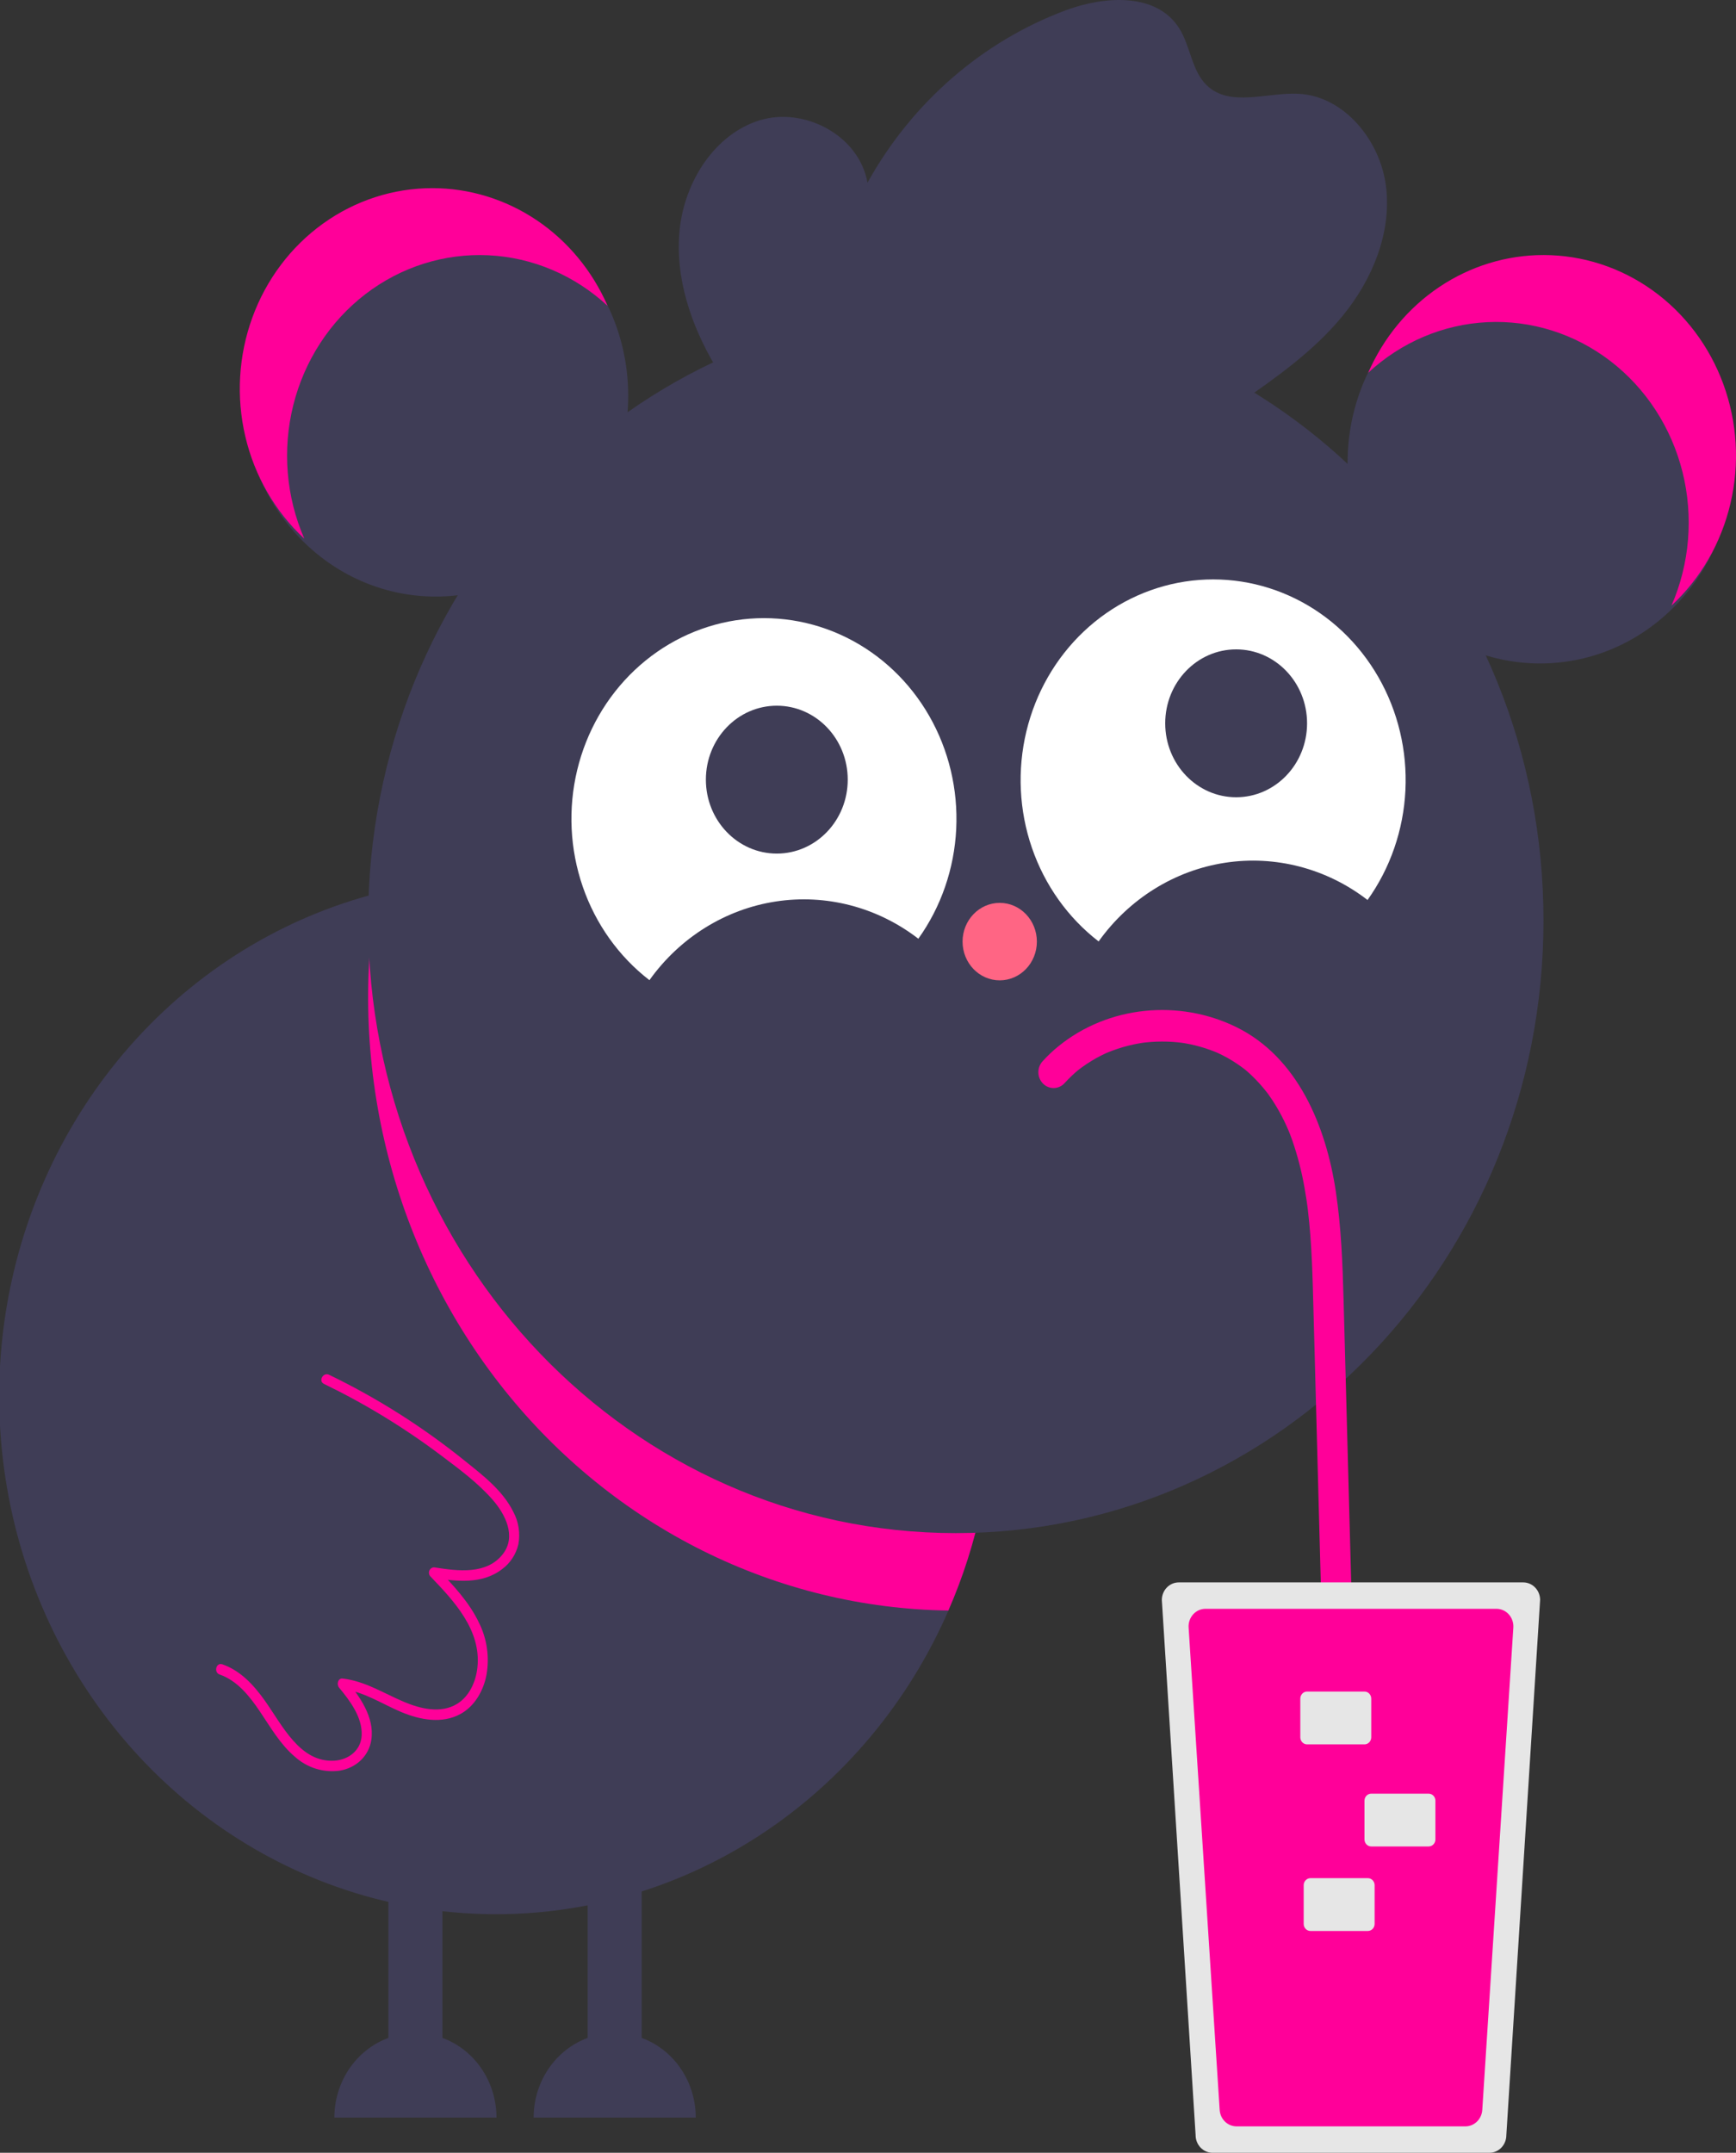 <svg width="321" height="398" viewBox="0 0 321 398" fill="none" xmlns="http://www.w3.org/2000/svg">
<rect x="0" y="0" width="321" height="398" fill="#333333" stroke="none"/>
<g clip-path="url(#clip0)">
<path d="M80.562 110.291C100.222 110.291 116.16 93.679 116.16 73.188C116.16 52.697 100.222 36.085 80.562 36.085C60.902 36.085 44.965 52.697 44.965 73.188C44.965 93.679 60.902 110.291 80.562 110.291Z" fill="#3F3D56"/>
<path d="M284.778 122.658C304.438 122.658 320.375 106.047 320.375 85.556C320.375 65.064 304.438 48.453 284.778 48.453C265.118 48.453 249.181 65.064 249.181 85.556C249.181 106.047 265.118 122.658 284.778 122.658Z" fill="#3F3D56"/>
<path d="M285.403 47.151C278.565 47.151 271.872 49.204 266.125 53.064C260.377 56.923 255.817 62.427 252.991 68.917C259.085 63.259 266.859 59.956 275.011 59.561C283.163 59.165 291.198 61.702 297.769 66.746C304.34 71.789 309.049 79.033 311.107 87.264C313.165 95.496 312.446 104.214 309.071 111.958C314.462 106.958 318.266 100.368 319.981 93.062C321.695 85.756 321.239 78.079 318.672 71.05C316.104 64.021 311.548 57.971 305.606 53.703C299.665 49.435 292.619 47.15 285.403 47.151Z" fill="#FF0099"/>
<path d="M79.938 34.783C86.775 34.783 93.468 36.836 99.216 40.696C104.964 44.556 109.523 50.06 112.349 56.549C106.256 50.892 98.481 47.589 90.329 47.193C82.178 46.798 74.143 49.335 67.572 54.378C61 59.422 56.291 66.666 54.233 74.897C52.176 83.128 52.895 91.846 56.269 99.591C50.879 94.59 47.074 88 45.36 80.694C43.645 73.388 44.102 65.712 46.669 58.683C49.236 51.654 53.792 45.604 59.734 41.336C65.676 37.067 72.722 34.782 79.938 34.783Z" fill="#FF0099"/>
<path d="M183.607 258.051C183.622 276.998 178.244 295.524 168.154 311.284C158.064 327.044 143.715 339.331 126.924 346.589C110.132 353.847 91.652 355.75 73.822 352.057C55.993 348.365 39.614 339.242 26.761 325.845C13.907 312.447 5.154 295.376 1.612 276.793C-1.931 258.209 -0.105 238.947 6.858 221.446C13.822 203.944 25.609 188.988 40.73 178.471C55.851 167.955 73.625 162.349 91.803 162.365C103.871 162.322 115.827 164.768 126.983 169.562C138.14 174.355 148.277 181.402 156.809 190.296C165.342 199.189 172.103 209.755 176.702 221.383C181.301 233.012 183.648 245.473 183.607 258.051Z" fill="#3F3D56"/>
<path d="M183.607 258.051C183.624 271.748 180.811 285.289 175.357 297.751C159.638 297.532 144.151 293.762 129.964 286.703C115.777 279.644 103.228 269.462 93.18 256.86C83.133 244.258 75.826 229.535 71.764 213.706C67.703 197.877 66.982 181.318 69.652 165.17C83.182 161.68 97.296 161.443 110.927 164.479C124.557 167.514 137.347 173.742 148.326 182.692C159.306 191.641 168.188 203.076 174.301 216.132C180.413 229.189 183.596 243.523 183.607 258.051Z" fill="#FF0099"/>
<path d="M176.737 283.437C236.752 283.437 285.403 232.728 285.403 170.176C285.403 107.624 236.752 56.915 176.737 56.915C116.723 56.915 68.072 107.624 68.072 170.176C68.072 232.728 116.723 283.437 176.737 283.437Z" fill="#3F3D56"/>
<path d="M203.144 174.05C208.773 166.174 217.167 160.945 226.488 159.509C235.808 158.073 245.295 160.547 252.869 166.389C257.077 160.5 259.515 153.441 259.872 146.107C260.23 138.773 258.492 131.494 254.877 125.19C251.263 118.886 245.935 113.842 239.569 110.697C233.203 107.551 226.084 106.445 219.114 107.519C212.144 108.593 205.637 111.798 200.416 116.729C195.195 121.66 191.495 128.095 189.786 135.219C188.076 142.343 188.432 149.835 190.81 156.748C193.188 163.66 197.481 169.682 203.144 174.05Z" fill="white"/>
<path d="M120.084 181.21C125.712 173.334 134.106 168.105 143.427 166.669C152.748 165.233 162.235 167.707 169.808 173.549C174.017 167.66 176.454 160.601 176.812 153.267C177.17 145.933 175.431 138.654 171.817 132.35C168.203 126.046 162.875 121.002 156.509 117.857C150.142 114.711 143.024 113.605 136.054 114.679C129.084 115.753 122.577 118.958 117.356 123.889C112.135 128.82 108.435 135.255 106.725 142.379C105.015 149.503 105.372 156.995 107.75 163.908C110.128 170.821 114.421 176.842 120.084 181.21Z" fill="white"/>
<path d="M143.638 157.808C150.881 157.808 156.753 151.688 156.753 144.139C156.753 136.589 150.881 130.469 143.638 130.469C136.395 130.469 130.523 136.589 130.523 144.139C130.523 151.688 136.395 157.808 143.638 157.808Z" fill="#3F3D56"/>
<path d="M228.572 147.394C235.815 147.394 241.687 141.274 241.687 133.724C241.687 126.175 235.815 120.055 228.572 120.055C221.329 120.055 215.457 126.175 215.457 133.724C215.457 141.274 221.329 147.394 228.572 147.394Z" fill="#3F3D56"/>
<path d="M184.856 181.242C188.65 181.242 191.726 178.036 191.726 174.082C191.726 170.127 188.65 166.921 184.856 166.921C181.062 166.921 177.986 170.127 177.986 174.082C177.986 178.036 181.062 181.242 184.856 181.242Z" fill="#FF6584"/>
<path d="M81.811 376.761V345.275H71.819V376.761C68.897 377.838 66.367 379.833 64.578 382.471C62.788 385.109 61.827 388.26 61.827 391.491V391.491H91.803V391.491C91.803 388.26 90.842 385.109 89.053 382.471C87.263 379.833 84.733 377.838 81.811 376.761Z" fill="#3F3D56"/>
<path d="M118.658 376.761V345.275H108.665V376.761C105.743 377.838 103.213 379.833 101.424 382.471C99.635 385.109 98.674 388.26 98.673 391.491V391.491H128.65V391.491C128.649 388.26 127.688 385.109 125.899 382.471C124.11 379.833 121.58 377.838 118.658 376.761Z" fill="#3F3D56"/>
<path d="M132.311 67.777C127.783 60.179 124.742 51.254 125.684 42.364C126.627 33.474 132.214 24.8 140.439 22.252C148.665 19.704 158.855 24.982 160.405 33.779C168.643 18.932 181.675 7.62 197.175 1.86C204.364 -0.78 213.918 -1.379 218.075 5.28C220.132 8.576 220.352 13.057 223.108 15.742C227.429 19.951 234.357 16.987 240.26 17.346C248.563 17.852 255.246 25.928 256.292 34.528C257.338 43.127 253.684 51.769 248.29 58.367C242.896 64.965 235.88 69.86 228.959 74.667" fill="#3F3D56"/>
<path d="M196.802 200.298C197.249 199.806 197.711 199.328 198.193 198.873C198.406 198.672 198.623 198.474 198.843 198.281C198.981 198.16 199.119 198.041 199.259 197.924C199.501 197.72 199.578 197.671 199.284 197.898C200.346 197.07 201.464 196.324 202.63 195.665C203.167 195.365 203.714 195.084 204.269 194.822C204.4 194.76 204.532 194.701 204.663 194.64C204.074 194.913 204.536 194.696 204.687 194.633C205.02 194.494 205.356 194.361 205.694 194.235C206.95 193.768 208.234 193.392 209.539 193.109C210.141 192.979 210.745 192.878 211.352 192.777C211.76 192.709 210.838 192.837 211.249 192.792C211.429 192.773 211.608 192.748 211.788 192.728C212.147 192.689 212.507 192.657 212.868 192.631C214.167 192.539 215.47 192.534 216.769 192.617C217.418 192.658 218.064 192.727 218.71 192.806C218.059 192.726 218.805 192.825 219.034 192.864C219.389 192.925 219.744 192.993 220.097 193.067C221.367 193.334 222.617 193.691 223.84 194.135C224.144 194.246 224.447 194.363 224.748 194.485C224.915 194.553 225.081 194.623 225.247 194.693C225.163 194.658 224.7 194.44 225.169 194.662C225.757 194.94 226.339 195.226 226.909 195.542C228.077 196.199 229.198 196.944 230.263 197.77C230.587 198.018 229.898 197.455 230.205 197.726C230.342 197.848 230.486 197.962 230.624 198.083C230.845 198.276 231.064 198.473 231.278 198.675C231.828 199.191 232.355 199.733 232.862 200.294C233.325 200.807 233.77 201.335 234.198 201.881C234.192 201.873 234.68 202.504 234.42 202.164C234.203 201.879 234.51 202.288 234.559 202.356C234.818 202.717 235.069 203.084 235.312 203.456C236.106 204.672 236.823 205.941 237.459 207.254C237.762 207.875 238.047 208.505 238.316 209.143C238.375 209.283 238.579 209.801 238.358 209.238C238.418 209.39 238.478 209.543 238.537 209.696C238.684 210.079 238.826 210.465 238.962 210.852C239.946 213.699 240.701 216.626 241.218 219.604C241.354 220.36 241.478 221.118 241.591 221.879C241.642 222.218 241.691 222.558 241.737 222.898C241.736 222.889 241.844 223.727 241.788 223.275C241.738 222.873 241.824 223.579 241.833 223.654C242.022 225.239 242.172 226.83 242.293 228.422C242.531 231.546 242.658 234.677 242.749 237.809C242.981 245.754 243.178 253.7 243.392 261.645L244.701 310.311L246.011 358.977L246.174 365.018C246.174 365.795 246.47 366.54 246.997 367.089C247.524 367.638 248.239 367.947 248.984 367.947C249.729 367.947 250.444 367.638 250.971 367.089C251.498 366.54 251.794 365.795 251.794 365.018L250.449 315.009L249.112 265.337L248.439 240.333C248.259 233.638 248 226.95 247.011 220.322C245.191 208.115 239.901 195.425 228.593 189.882C218.032 184.705 204.961 185.906 195.708 193.434C194.683 194.264 193.72 195.174 192.827 196.156C192.3 196.705 192.004 197.45 192.004 198.227C192.004 199.004 192.3 199.749 192.827 200.298C193.354 200.848 194.069 201.156 194.814 201.156C195.56 201.156 196.275 200.848 196.802 200.298L196.802 200.298Z" fill="#FF0099"/>
<path d="M217.955 292.55C217.127 292.551 216.334 292.894 215.748 293.504C215.163 294.115 214.834 294.942 214.833 295.805L221.077 394.703C221.073 395.133 221.151 395.56 221.306 395.959C221.462 396.358 221.691 396.721 221.981 397.028C222.272 397.334 222.617 397.578 222.998 397.745C223.379 397.911 223.787 397.998 224.2 398H275.411C276.238 397.999 277.032 397.656 277.617 397.046C278.203 396.436 278.532 395.608 278.533 394.745L284.779 295.762C284.769 294.906 284.436 294.088 283.851 293.487C283.266 292.886 282.477 292.549 281.656 292.55H217.955Z" fill="#E6E6E6"/>
<path d="M222.899 297.432C222.471 297.432 222.048 297.524 221.656 297.701C221.264 297.878 220.911 298.138 220.619 298.463C220.327 298.789 220.102 299.174 219.958 299.593C219.815 300.013 219.755 300.459 219.784 300.904L225.526 390.081C225.581 390.904 225.932 391.674 226.51 392.238C227.088 392.801 227.85 393.116 228.641 393.118H270.97C271.761 393.116 272.523 392.801 273.1 392.238C273.678 391.674 274.03 390.904 274.085 390.081L279.827 300.904C279.856 300.459 279.796 300.013 279.653 299.593C279.509 299.174 279.284 298.789 278.992 298.463C278.7 298.138 278.347 297.878 277.955 297.701C277.563 297.524 277.14 297.432 276.712 297.432H222.899Z" fill="#FF0099"/>
<path d="M241.687 312.729C241.356 312.729 241.038 312.867 240.804 313.111C240.57 313.355 240.438 313.685 240.438 314.031V321.191C240.438 321.536 240.57 321.867 240.804 322.111C241.038 322.355 241.356 322.492 241.687 322.493H252.303C252.635 322.492 252.952 322.355 253.186 322.111C253.42 321.867 253.552 321.536 253.553 321.191V314.031C253.552 313.685 253.42 313.355 253.186 313.111C252.952 312.867 252.635 312.729 252.303 312.729H241.687Z" fill="#E6E6E6"/>
<path d="M253.553 331.605C253.221 331.606 252.904 331.743 252.67 331.987C252.436 332.231 252.304 332.562 252.304 332.907V340.068C252.304 340.413 252.436 340.744 252.67 340.988C252.904 341.232 253.221 341.369 253.553 341.369H264.169C264.5 341.369 264.818 341.232 265.052 340.988C265.286 340.744 265.418 340.413 265.418 340.068V332.907C265.418 332.562 265.286 332.231 265.052 331.987C264.818 331.743 264.5 331.606 264.169 331.605H253.553Z" fill="#E6E6E6"/>
<path d="M242.311 347.228C241.98 347.228 241.663 347.366 241.429 347.61C241.194 347.854 241.063 348.184 241.062 348.53V355.69C241.063 356.035 241.194 356.366 241.429 356.61C241.663 356.854 241.98 356.991 242.311 356.992H252.928C253.259 356.991 253.577 356.854 253.811 356.61C254.045 356.366 254.177 356.035 254.177 355.69V348.53C254.177 348.184 254.045 347.854 253.811 347.61C253.577 347.366 253.259 347.228 252.928 347.228H242.311Z" fill="#E6E6E6"/>
<path d="M40.612 309.578C43.861 310.701 46.15 313.583 48.054 316.408C50.017 319.32 51.816 322.481 54.499 324.756C55.625 325.777 56.947 326.536 58.377 326.984C59.806 327.432 61.311 327.558 62.791 327.354C65.732 326.892 68.226 324.749 68.673 321.588C69.262 317.425 66.467 313.572 64.015 310.611L63.353 312.278C67.26 312.717 70.656 315.038 74.234 316.532C77.661 317.964 81.716 318.745 85.14 316.879C87.767 315.447 89.406 312.582 89.961 309.612C90.529 306.372 90.054 303.026 88.61 300.096C86.787 296.212 83.798 293.072 80.898 290.049L79.987 291.681C84.298 292.356 89.104 292.985 92.844 290.097C94.34 288.999 95.407 287.376 95.85 285.525C96.231 283.479 95.906 281.359 94.933 279.539C92.967 275.547 89.254 272.732 85.927 270.055C78.163 263.798 69.751 258.468 60.847 254.165C59.761 253.639 58.808 255.322 59.902 255.851C67.529 259.543 74.8 263.985 81.617 269.118C84.896 271.59 88.362 274.138 91.094 277.273C93.414 279.934 95.527 284.005 92.994 287.295C90.013 291.166 84.62 290.445 80.485 289.798C80.287 289.748 80.079 289.766 79.892 289.849C79.704 289.932 79.548 290.076 79.445 290.26C79.343 290.443 79.3 290.656 79.323 290.867C79.346 291.078 79.434 291.275 79.573 291.43C83.895 295.936 89.027 301.346 88.276 308.281C87.991 310.911 86.794 313.596 84.549 314.987C81.498 316.877 77.681 315.904 74.608 314.597C70.877 313.01 67.439 310.784 63.353 310.325C62.472 310.226 62.217 311.42 62.69 311.992C64.673 314.386 67.051 317.502 66.875 320.859C66.728 323.668 64.377 325.349 61.858 325.507C55.447 325.912 52.211 318.955 48.96 314.393C46.904 311.506 44.462 308.854 41.11 307.695C39.963 307.298 39.471 309.183 40.612 309.578H40.612Z" fill="#FF0099"/>
</g>
<defs>
<clipPath id="clip0">
<rect width="321" height="398" fill="white"/>
</clipPath>
</defs>
</svg>
